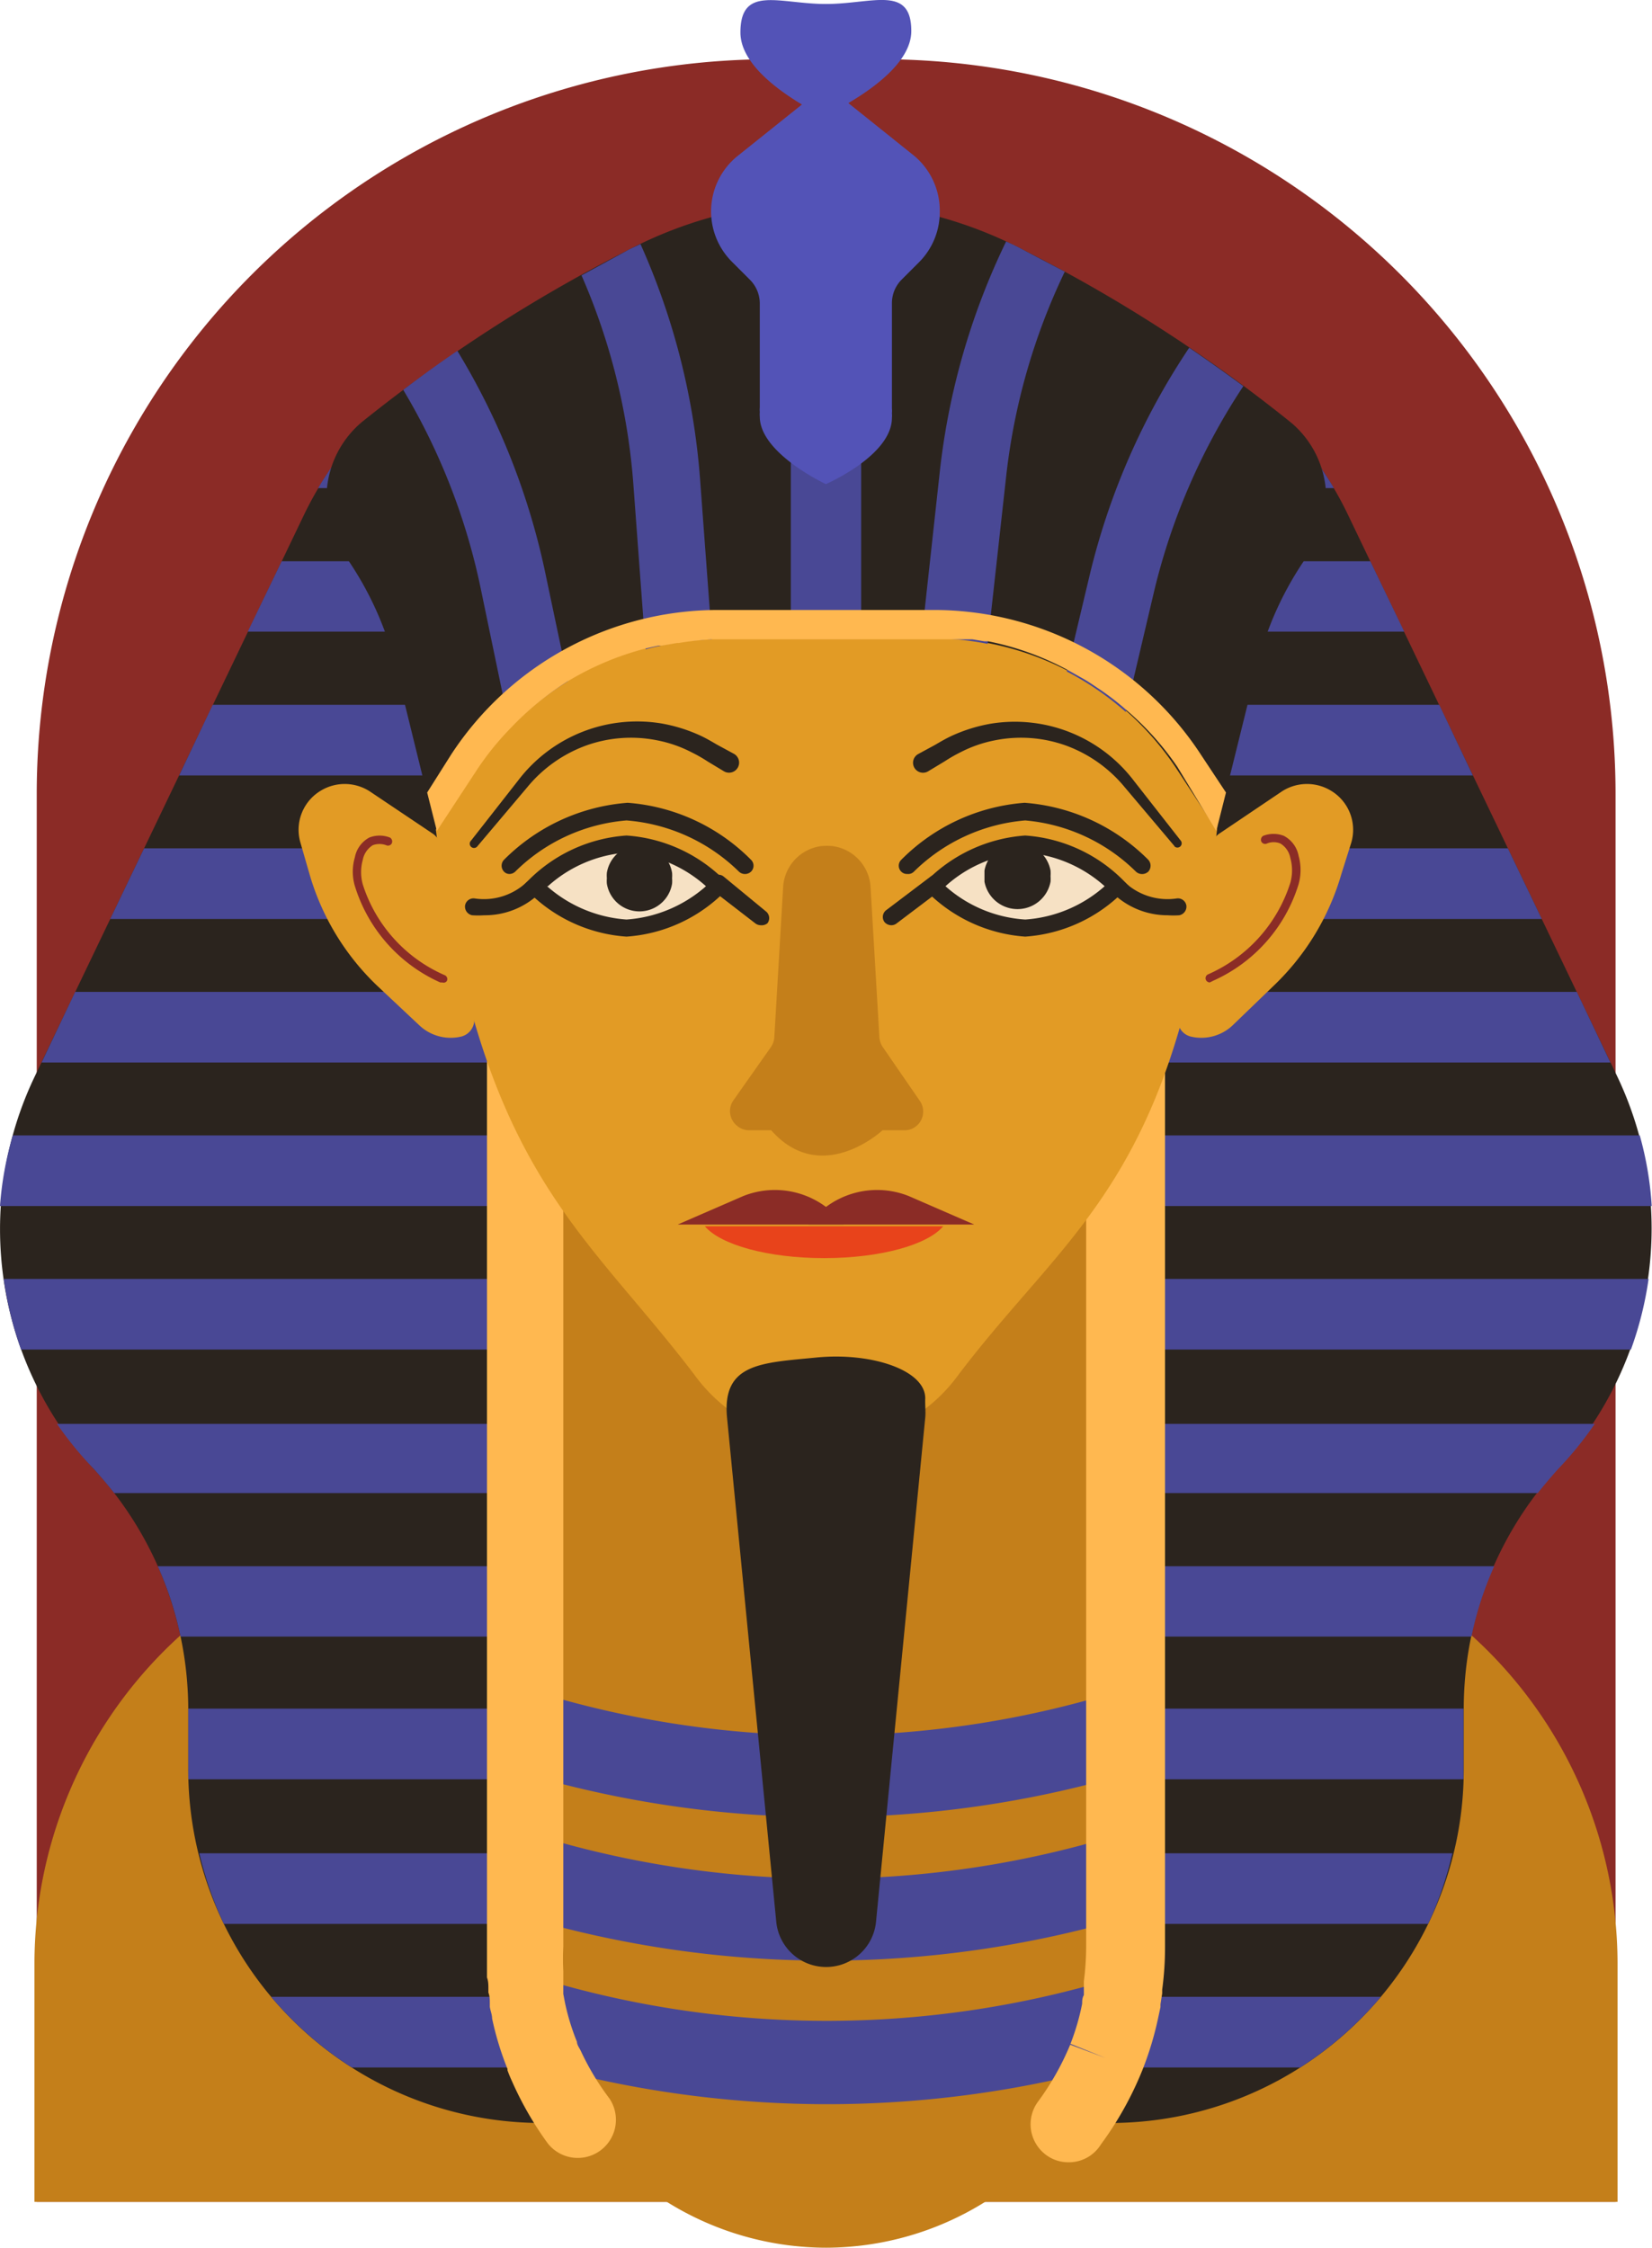 <svg xmlns="http://www.w3.org/2000/svg" viewBox="0 0 58.01 78.93"><defs><style>.cls-1{fill:#8b2b26;}.cls-2{fill:#c47f1a;}.cls-3{fill:#2b241e;}.cls-4{fill:#494895;}.cls-5{fill:#ffb850;}.cls-6{fill:#e29b25;}.cls-7{fill:#f6e1c4;}.cls-8{fill:#8b2c26;}.cls-9{fill:#e8431b;}.cls-10{fill:#5353b7;}</style></defs><title>Asset 8</title><g id="Layer_2" data-name="Layer 2"><g id="Layer_1-2" data-name="Layer 1"><path class="cls-1" d="M27.09,2.08h3.84a25.8,25.8,0,0,1,25.8,25.8V77.32a0,0,0,0,1,0,0H1.29a0,0,0,0,1,0,0V27.88a25.8,25.8,0,0,1,25.8-25.8Z"/><path class="cls-2" d="M56.8,77.32v-8.4A15.56,15.56,0,0,0,41.28,53.41H16.73A15.56,15.56,0,0,0,1.21,68.92v8.4Z"/><path class="cls-3" d="M56.79,37.8,47.35,18.11A12.4,12.4,0,0,0,42,12.5L37.17,10a17.47,17.47,0,0,0-16.33,0L16.05,12.5a12.4,12.4,0,0,0-5.39,5.61L1.22,37.8A12.41,12.41,0,0,0,3.31,51.6h0A12.45,12.45,0,0,1,6.61,60v2.1A12.42,12.42,0,0,0,19,74.55H39A12.42,12.42,0,0,0,51.4,62.14V60a12.45,12.45,0,0,1,3.3-8.44h0A12.41,12.41,0,0,0,56.79,37.8Z"/><path class="cls-4" d="M9.52,70.12a12.64,12.64,0,0,0,2.83,2.48H45.66a12.64,12.64,0,0,0,2.83-2.48Z"/><path class="cls-4" d="M20.84,10l-4,2.13H41.21l-4-2.13-.7-.35H21.54Z"/><path class="cls-4" d="M11.17,17.14H46.84a12.22,12.22,0,0,0-1.94-2.47H13.11A12.22,12.22,0,0,0,11.17,17.14Z"/><polygon class="cls-4" points="8.7 22.18 49.31 22.18 48.12 19.71 9.89 19.71 8.7 22.18"/><polygon class="cls-4" points="6.29 27.23 51.72 27.23 50.54 24.75 7.47 24.75 6.29 27.23"/><polygon class="cls-4" points="3.87 32.27 54.14 32.27 52.95 29.79 5.06 29.79 3.87 32.27"/><polygon class="cls-4" points="1.46 37.31 56.55 37.31 55.37 34.83 2.64 34.83 1.46 37.31"/><path class="cls-4" d="M0,42.35H58a11.81,11.81,0,0,0-.42-2.48H.45A11.81,11.81,0,0,0,0,42.35Z"/><path class="cls-4" d="M.74,47.39H57.27a12.34,12.34,0,0,0,.62-2.48H.13A12.32,12.32,0,0,0,.74,47.39Z"/><path class="cls-4" d="M2,50A12.57,12.57,0,0,0,3.31,51.6c.24.27.48.55.7.83H54c.22-.28.46-.56.7-.83A12.57,12.57,0,0,0,56,50Z"/><path class="cls-4" d="M52.47,55H5.54a11.88,11.88,0,0,1,.8,2.47H51.67A11.88,11.88,0,0,1,52.47,55Z"/><path class="cls-4" d="M6.61,60h0v2.1c0,.12,0,.25,0,.38H51.39c0-.13,0-.26,0-.38V60H6.61Z"/><path class="cls-4" d="M7.86,67.56H50.15A12.64,12.64,0,0,0,51,65.08H7A12.64,12.64,0,0,0,7.86,67.56Z"/><path class="cls-2" d="M29,78.93h0A10.59,10.59,0,0,1,18.44,68.36V31.12a3.5,3.5,0,0,1,3.5-3.5H36.07a3.5,3.5,0,0,1,3.5,3.5V68.36A10.59,10.59,0,0,1,29,78.93Z"/><path class="cls-4" d="M39.57,62.29v-3a34.65,34.65,0,0,1-21.13,0v3a37.48,37.48,0,0,0,21.13,0Z"/><path class="cls-4" d="M39.57,67.33v-3a34.85,34.85,0,0,1-21.13,0v3a37.48,37.48,0,0,0,21.13,0Z"/><path class="cls-4" d="M38.67,72.63a10.65,10.65,0,0,0,.86-3.29,34.76,34.76,0,0,1-21,0,10.12,10.12,0,0,0,.86,3.29,37.66,37.66,0,0,0,19.32,0Z"/><path class="cls-5" d="M37.52,75.93a1.31,1.31,0,0,1-.79-.26,1.34,1.34,0,0,1-.28-1.87,9.46,9.46,0,0,0,1.13-2l1.25.47-1.24-.5A8.33,8.33,0,0,0,38,70.36v0c0-.09,0-.2.06-.3l0-.09c0-.1,0-.2,0-.3v-.1a9.59,9.59,0,0,0,.08-1.17V31.12A2.16,2.16,0,0,0,36.07,29H21.94a2.15,2.15,0,0,0-2.16,2.16V68.36a8.51,8.51,0,0,0,0,.86l0,.31,0,.1c0,.1,0,.2,0,.3l0,.09.06.31v0a8,8,0,0,0,.42,1.37v0c0,.11.09.22.14.33a9.18,9.18,0,0,0,1,1.66,1.34,1.34,0,0,1-2.17,1.57,11.77,11.77,0,0,1-1.24-2.15c-.06-.13-.12-.27-.17-.41l0-.05a10.66,10.66,0,0,1-.54-1.77v0c0-.14-.06-.27-.08-.41l0-.12c0-.13,0-.25-.05-.38l0-.13c0-.14,0-.27-.05-.4,0-.39,0-.75,0-1.11V31.12a4.84,4.84,0,0,1,4.84-4.84H36.07a4.84,4.84,0,0,1,4.84,4.84V68.36a11.15,11.15,0,0,1-.1,1.51V70l-.06.38,0,.1-.09.42v0a11.38,11.38,0,0,1-.54,1.78l0,0a11.83,11.83,0,0,1-1.46,2.62A1.32,1.32,0,0,1,37.52,75.93Z"/><path class="cls-6" d="M42.74,29.1c-1.4,12.3-5.1,13.92-9.08,19.17a5.72,5.72,0,0,1-9.28,0c-4-5.25-7.5-7.16-9.08-19.17C14,19.33,21.44,11.23,29,11.23S43.86,19.31,42.74,29.1Z"/><path class="cls-7" d="M18.8,31.12A5.17,5.17,0,0,0,22,32.59a5.2,5.2,0,0,0,3.23-1.47A5.19,5.19,0,0,0,22,29.64,5.15,5.15,0,0,0,18.8,31.12Z"/><path class="cls-3" d="M17.9,30.69a.26.26,0,0,1-.2-.08.3.3,0,0,1,0-.42,6.86,6.86,0,0,1,4.34-2,6.82,6.82,0,0,1,4.33,2,.29.29,0,0,1,0,.42.31.31,0,0,1-.42,0A6.34,6.34,0,0,0,22,28.81a6.28,6.28,0,0,0-3.91,1.8A.3.3,0,0,1,17.9,30.69Z"/><path class="cls-3" d="M21.31,30.84a1.15,1.15,0,0,0,0,.19,1.16,1.16,0,0,0,2.29,0,1.15,1.15,0,0,0,0-.19,1.21,1.21,0,0,0,0-.19,1.16,1.16,0,0,0-2.29,0A1.21,1.21,0,0,0,21.31,30.84Z"/><path class="cls-3" d="M22,32.89a5.37,5.37,0,0,1-3.44-1.57l-.21-.2.21-.21A5.37,5.37,0,0,1,22,29.34a5.37,5.37,0,0,1,3.44,1.57l.21.21-.21.2A5.37,5.37,0,0,1,22,32.89Zm-2.79-1.77A4.71,4.71,0,0,0,22,32.29a4.71,4.71,0,0,0,2.79-1.17A4.65,4.65,0,0,0,22,29.94,4.62,4.62,0,0,0,19.24,31.12Z"/><path class="cls-3" d="M17,32.14a3,3,0,0,1-.42,0,.31.31,0,0,1-.25-.34.3.3,0,0,1,.34-.25A2.19,2.19,0,0,0,18.47,31l.13-.11a.3.3,0,0,1,.42,0,.29.29,0,0,1,0,.42l-.13.11A2.76,2.76,0,0,1,17,32.14Z"/><path class="cls-3" d="M26.71,32.49a.32.32,0,0,1-.18-.06L25,31.25a.29.29,0,0,1,0-.41.28.28,0,0,1,.41-.06L26.89,32a.3.3,0,0,1,.06.42A.32.32,0,0,1,26.71,32.49Z"/><path class="cls-3" d="M16.54,29.52,18.2,27.4a5.25,5.25,0,0,1,5-2,5.56,5.56,0,0,1,1.37.42c.22.1.42.22.61.33l.59.32a.35.35,0,1,1-.34.62h0l-.58-.35a5.33,5.33,0,0,0-.56-.32A4.47,4.47,0,0,0,23.09,26a4.67,4.67,0,0,0-2.51.18,4.81,4.81,0,0,0-2.07,1.47l-1.74,2.06a.15.15,0,1,1-.23-.19Z"/><path class="cls-7" d="M39.21,31.12A5.17,5.17,0,0,1,36,32.59a5.2,5.2,0,0,1-3.23-1.47A5.19,5.19,0,0,1,36,29.64,5.15,5.15,0,0,1,39.21,31.12Z"/><path class="cls-3" d="M36.89,30.77a1.21,1.21,0,0,1,0,.19,1.18,1.18,0,0,1-2.32,0c0-.06,0-.13,0-.19s0-.13,0-.2a1.18,1.18,0,0,1,2.32,0A1.34,1.34,0,0,1,36.89,30.77Z"/><path class="cls-3" d="M31.86,30.69a.28.28,0,0,1-.21-.08.29.29,0,0,1,0-.42,6.82,6.82,0,0,1,4.33-2,6.86,6.86,0,0,1,4.34,2,.31.31,0,0,1,0,.42.32.32,0,0,1-.43,0A6.31,6.31,0,0,0,36,28.81a6.31,6.31,0,0,0-3.91,1.8A.28.28,0,0,1,31.86,30.69Z"/><path class="cls-3" d="M36,32.89a5.4,5.4,0,0,1-3.44-1.57l-.2-.2.2-.21A5.4,5.4,0,0,1,36,29.34a5.37,5.37,0,0,1,3.44,1.57l.21.21-.21.2A5.37,5.37,0,0,1,36,32.89ZM33.2,31.12A4.65,4.65,0,0,0,36,32.29a4.68,4.68,0,0,0,2.79-1.17A4.65,4.65,0,0,0,36,29.94,4.59,4.59,0,0,0,33.2,31.12Z"/><path class="cls-3" d="M41,32.14a2.76,2.76,0,0,1-1.83-.69L39,31.34a.29.29,0,0,1,0-.42.3.3,0,0,1,.42,0l.13.11a2.2,2.2,0,0,0,1.77.52.3.3,0,0,1,.34.25.31.31,0,0,1-.25.34A3,3,0,0,1,41,32.14Z"/><path class="cls-3" d="M31.3,32.49a.32.32,0,0,1-.24-.11.3.3,0,0,1,.06-.42l1.56-1.18a.29.29,0,0,1,.42.06.3.3,0,0,1-.06.41l-1.56,1.18A.3.3,0,0,1,31.3,32.49Z"/><path class="cls-3" d="M41.24,29.71,39.5,27.65a4.81,4.81,0,0,0-2.07-1.47A4.67,4.67,0,0,0,34.92,26a4.47,4.47,0,0,0-1.18.41,5.33,5.33,0,0,0-.56.32l-.58.35a.35.35,0,1,1-.36-.6h0l.59-.32c.19-.11.39-.23.61-.33a5.56,5.56,0,0,1,1.37-.42,5.25,5.25,0,0,1,5,2l1.66,2.12a.15.15,0,0,1-.23.19Z"/><path class="cls-2" d="M32.28,38.63,31,36.77a.7.7,0,0,1-.12-.34l-.31-5.28a1.54,1.54,0,0,0-1.35-1.44,2.29,2.29,0,0,0-.37,0,1.54,1.54,0,0,0-1.35,1.44l-.31,5.28a.7.7,0,0,1-.12.34l-1.31,1.86a.66.66,0,0,0,.13.91.63.63,0,0,0,.41.15h.78c1.77,2,3.91,0,3.91,0h.78a.63.63,0,0,0,.41-.15A.66.66,0,0,0,32.28,38.63Z"/><path class="cls-3" d="M22,8.81a53.84,53.84,0,0,0-9.28,6,3.48,3.48,0,0,0-.62,4.68,11.59,11.59,0,0,1,1.79,3.91l1.41,5.74,1.4-2.12a10.23,10.23,0,0,1,8.55-4.62h7.52a10.24,10.24,0,0,1,8.56,4.62l1.39,2.12,1.42-5.74a11.59,11.59,0,0,1,1.79-3.91,3.46,3.46,0,0,0-.57-4.63A53.27,53.27,0,0,0,36,8.81,15,15,0,0,0,22,8.81Z"/><path class="cls-4" d="M27.77,22.44h2.47V7.13a14.55,14.55,0,0,0-2.47,0Z"/><path class="cls-4" d="M20.42,9.67A22.45,22.45,0,0,1,22.24,17l.43,5.8A10.55,10.55,0,0,1,25,22.45l-.42-5.66a24.66,24.66,0,0,0-2.09-8.22c-.16.08-.33.15-.49.24Z"/><path class="cls-4" d="M19.19,20.32a24.89,24.89,0,0,0-3.13-8c-.65.44-1.28.9-1.9,1.37a22.5,22.5,0,0,1,2.74,7.07l1,4.81a10.17,10.17,0,0,1,2.05-1.65Z"/><path class="cls-4" d="M36,8.81c-.22-.12-.44-.23-.67-.33a24.73,24.73,0,0,0-2.32,8l-.65,5.94h.39a9.5,9.5,0,0,1,1.93.19l.65-5.87a22.29,22.29,0,0,1,2.06-7.2Z"/><path class="cls-4" d="M39.53,25l1-4.25a22.5,22.5,0,0,1,3.13-7.19c-.62-.46-1.26-.91-1.9-1.35a24.66,24.66,0,0,0-3.5,8l-.8,3.37A10.35,10.35,0,0,1,39.53,25Z"/><path class="cls-3" d="M32.49,49.78,30.76,67.5a1.76,1.76,0,0,1-3.5,0L25.53,49.78c-.18-1.92,1.22-1.92,3.14-2.11s3.83.44,3.82,1.44C32.48,49.33,32.51,49.57,32.49,49.78Z"/><path class="cls-8" d="M23.8,43h5.82a3,3,0,0,0-3.52-1Z"/><path class="cls-8" d="M34.21,43H28.39a3,3,0,0,1,3.52-1Z"/><path class="cls-9" d="M24.75,43.06c.55.65,2.21,1.12,4.19,1.12s3.64-.47,4.18-1.12Z"/><path class="cls-6" d="M41.37,35.67l1.18-6a.63.63,0,0,1,.27-.4L45,27.8a1.62,1.62,0,0,1,1.71-.05h0a1.6,1.6,0,0,1,.74,1.84L47.1,30.7a8.79,8.79,0,0,1-2.38,3.92L43.29,36a1.6,1.6,0,0,1-1.43.41h0A.61.61,0,0,1,41.37,35.67Z"/><path class="cls-8" d="M42.48,34.5a.16.16,0,0,1-.13-.08.15.15,0,0,1,.06-.2A5.24,5.24,0,0,0,45.31,31a1.61,1.61,0,0,0,0-.87.75.75,0,0,0-.35-.51.62.62,0,0,0-.47,0,.15.15,0,0,1-.2-.07.16.16,0,0,1,.07-.2,1,1,0,0,1,.72,0,1,1,0,0,1,.52.7,1.86,1.86,0,0,1,0,1,5.47,5.47,0,0,1-3,3.39Z"/><path class="cls-6" d="M16.64,35.67l-1.18-6a.63.63,0,0,0-.27-.4L13,27.8a1.62,1.62,0,0,0-1.71-.05h0a1.6,1.6,0,0,0-.74,1.84l.32,1.11a8.79,8.79,0,0,0,2.38,3.92L14.72,36a1.6,1.6,0,0,0,1.43.41h0A.61.61,0,0,0,16.64,35.67Z"/><path class="cls-8" d="M15.53,34.5h-.07a5.47,5.47,0,0,1-3-3.39,1.77,1.77,0,0,1,0-1,1,1,0,0,1,.51-.7,1,1,0,0,1,.72,0,.16.16,0,0,1,.07.2.15.15,0,0,1-.2.07h0a.68.68,0,0,0-.47,0,.78.78,0,0,0-.35.51,1.61,1.61,0,0,0,0,.87,5.19,5.19,0,0,0,2.89,3.19.15.15,0,0,1,.06.2A.14.14,0,0,1,15.53,34.5Z"/><path class="cls-5" d="M42.71,29.18h0l.34-1.35-.88-1.33a11.2,11.2,0,0,0-9.4-5.08H25.24a11.2,11.2,0,0,0-9.4,5.08L15,27.83l.34,1.35h0l1.39-2.12a9.87,9.87,0,0,1,1.18-1.47,10.39,10.39,0,0,1,2-1.65,10.26,10.26,0,0,1,2.77-1.17l.45-.1.12,0,.52-.09h.06A11.11,11.11,0,0,1,25,22.45h7.78l.57,0h.19l.39,0,.21,0,.43.07.13,0a10,10,0,0,1,2.78,1l.55.31h0c.18.1.35.22.53.34h0a9,9,0,0,1,1,.77,10.06,10.06,0,0,1,1.79,2Z"/><path class="cls-10" d="M32.1,5.47,29.79,3.62C30.67,3.1,32,2.16,32,1.09,32-.54,30.63.14,29,.14s-3-.68-3,1c0,1.07,1.28,2,2.16,2.53L25.91,5.47a2.5,2.5,0,0,0-.21,3.72l.63.63a1.18,1.18,0,0,1,.35.83v3.66a.81.81,0,0,0,0,.16.86.86,0,0,0,0,.16C26.68,15.92,29,17,29,17s2.32-1,2.32-2.33a.86.86,0,0,0,0-.16.78.78,0,0,0,0-.16V10.65a1.17,1.17,0,0,1,.34-.83l.63-.63A2.49,2.49,0,0,0,33,7.42,2.51,2.51,0,0,0,32.1,5.47Z"/></g></g></svg>